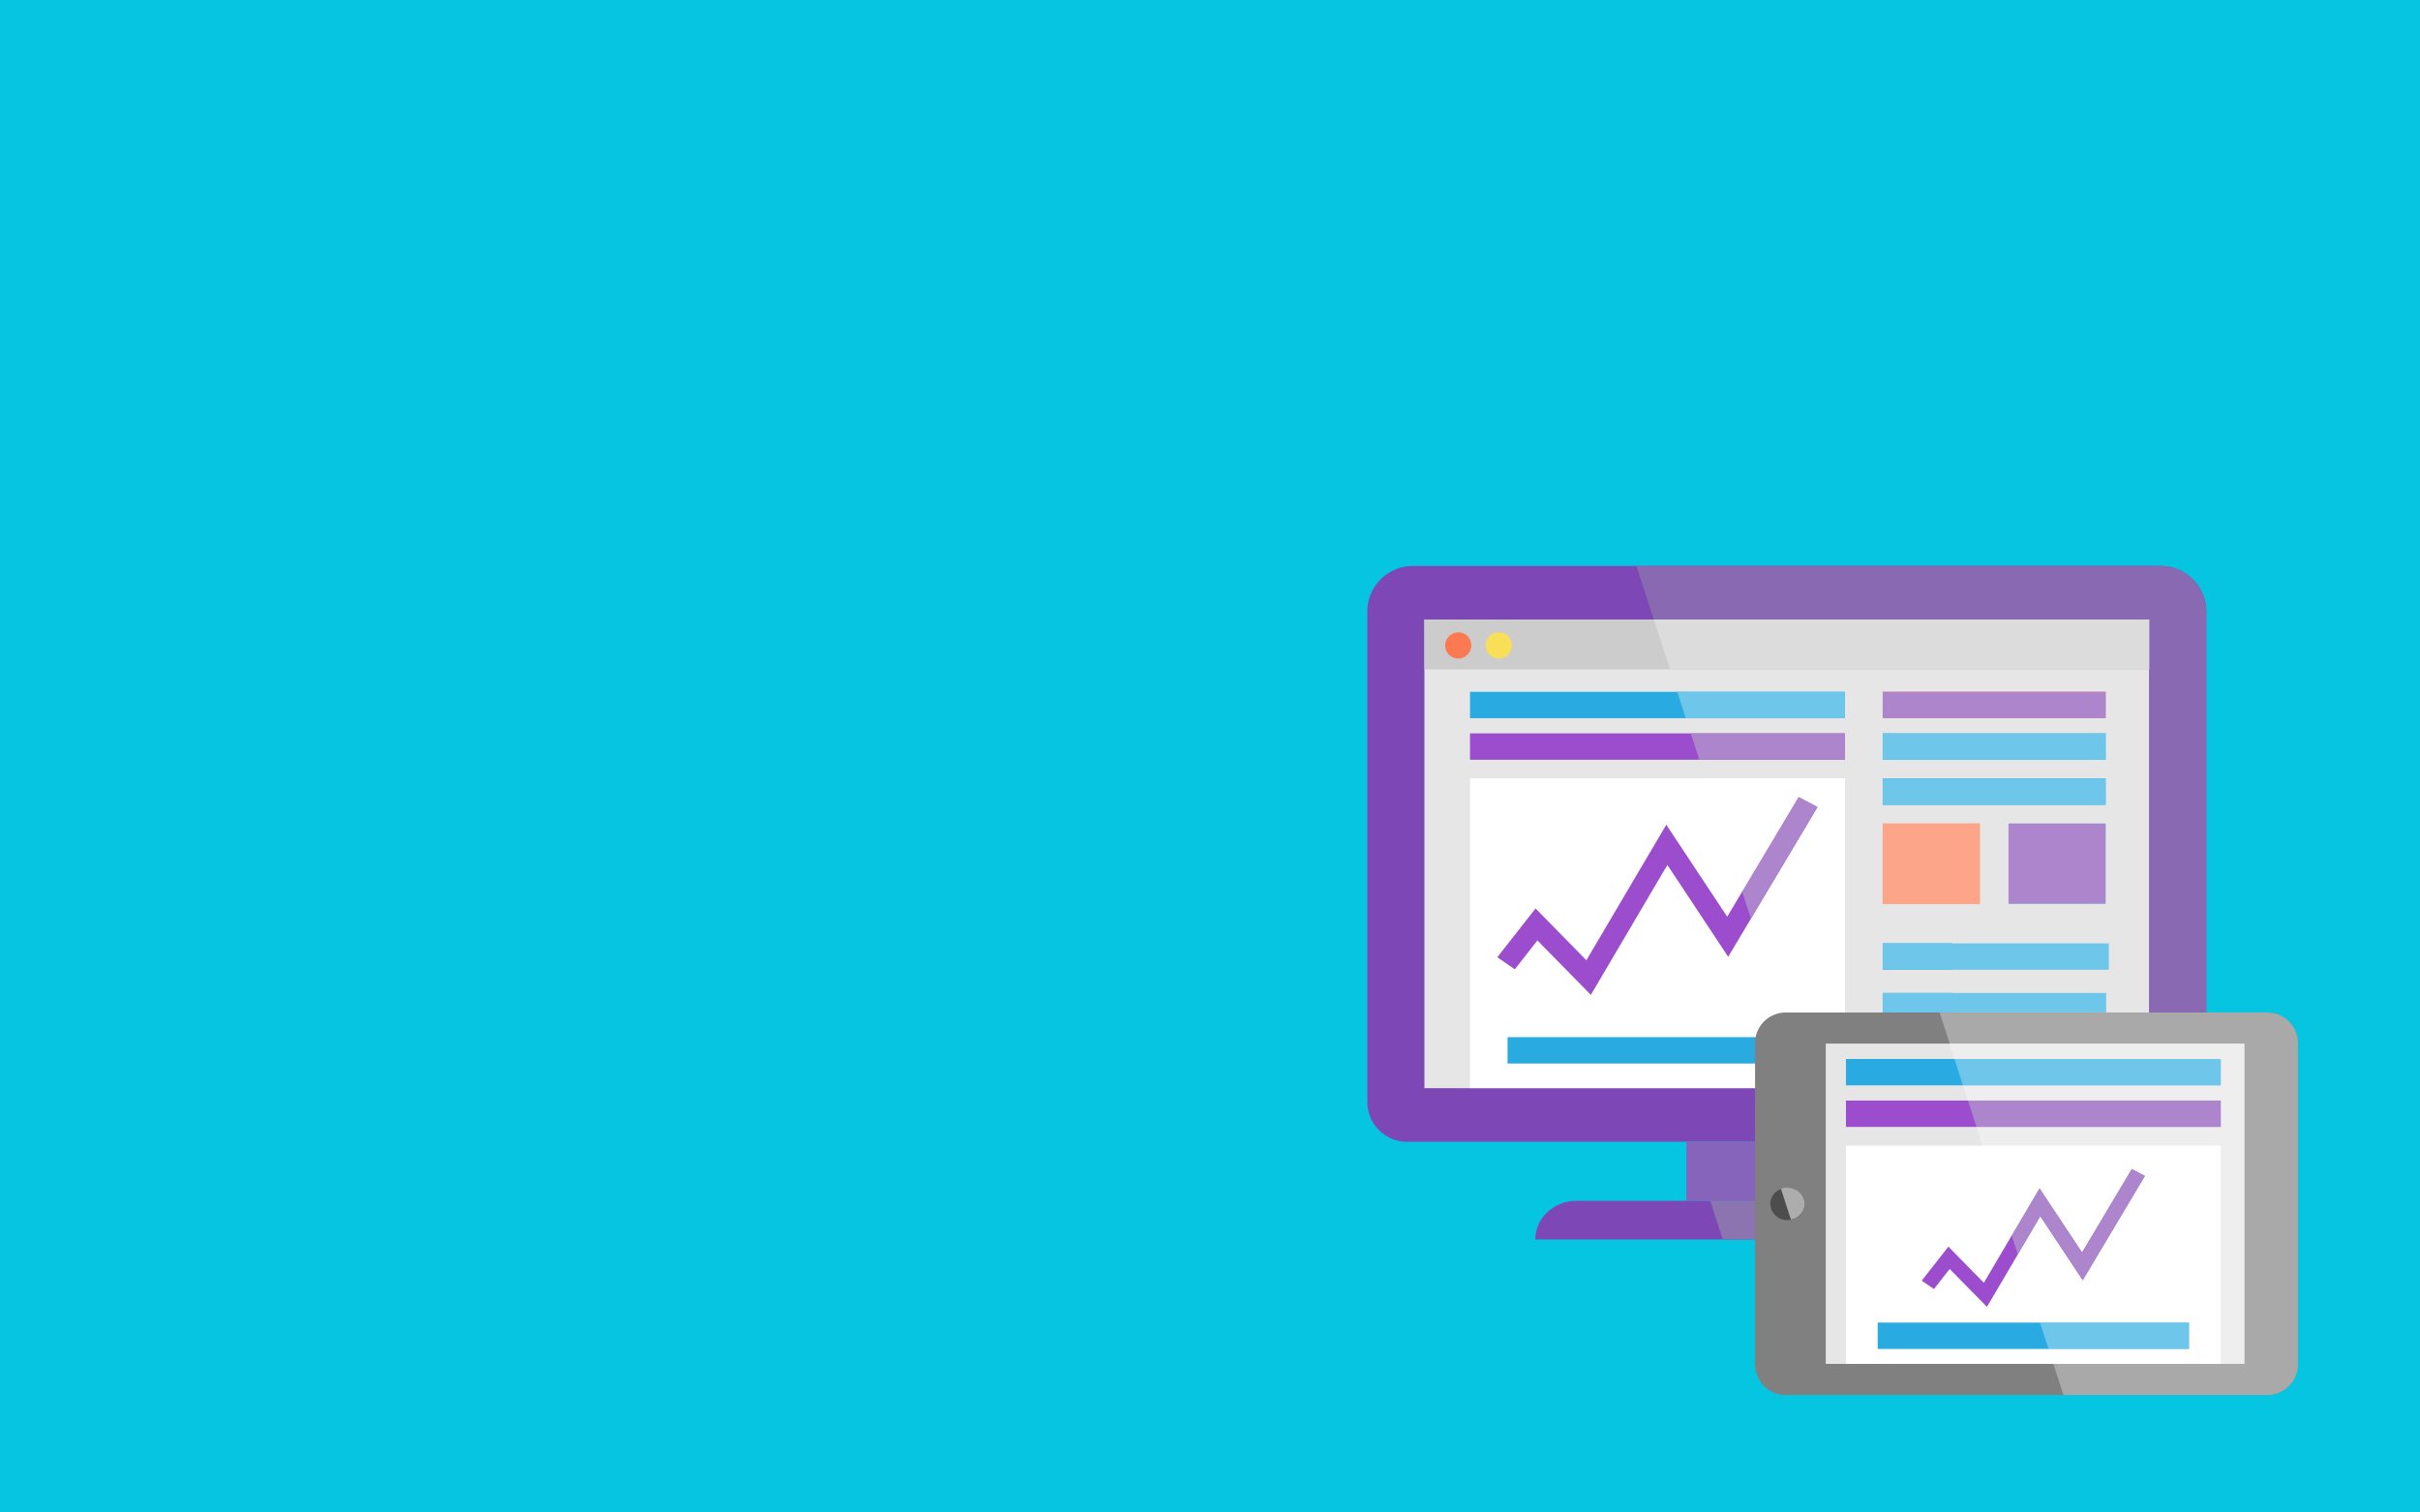<svg id="Layer_1" data-name="Layer 1" xmlns="http://www.w3.org/2000/svg" xmlns:xlink="http://www.w3.org/1999/xlink" viewBox="0 0 400 250"><defs><style>.cls-1{fill:none;}.cls-2{fill:#06c5e0;}.cls-3{clip-path:url(#clip-path);}.cls-4{fill:#7d48b5;}.cls-5{fill:#e6e6e6;}.cls-6{fill:#8664bc;}.cls-7{fill:#8b74af;}.cls-8{fill:#fff;}.cls-9{fill:#fc7a51;}.cls-10{fill:#29abe2;}.cls-11{fill:#9b4dce;}.cls-12{fill:#2be0c6;}.cls-13{fill:#ccc;}.cls-14{fill:#f9de58;}.cls-15{fill:#8969b2;}.cls-16{fill:#ad85cc;}.cls-17{fill:#6ec6eb;}.cls-18{fill:#fda589;}.cls-19{fill:#dcdcdc;}.cls-20{fill:gray;}.cls-21{fill:#4d4d4d;}.cls-22{fill:#adadad;}.cls-23{fill:#a9a9a9;}.cls-24{fill:#eee;}</style><clipPath id="clip-path"><rect class="cls-1" x="226" y="93.5" width="154" height="137.5"/></clipPath></defs><title>syslog</title><rect class="cls-2" width="400" height="250"/><g class="cls-3"><g class="cls-3"><path class="cls-4" d="M364.68,100.85v81.5a6.6,6.6,0,0,1-6.79,6.38H232.79a6.6,6.6,0,0,1-6.79-6.38v-81.5a7.55,7.55,0,0,1,7.77-7.3H356.91a7.55,7.55,0,0,1,7.77,7.3"/><rect class="cls-5" x="235.44" y="102.41" width="119.81" height="77.46"/><rect class="cls-6" x="278.74" y="188.73" width="33.21" height="9.75"/><path class="cls-4" d="M336.91,204.87H253.77a6.18,6.18,0,0,1,2-4.51,7,7,0,0,1,4.8-1.87h69.56a6.59,6.59,0,0,1,6.79,6.38"/><polygon class="cls-7" points="290.08 198.49 282.68 198.49 284.75 204.87 290.08 204.87 290.08 198.49"/><rect class="cls-8" x="242.98" y="128.67" width="61.96" height="51.19"/><rect class="cls-9" x="311.19" y="114.35" width="36.85" height="4.36"/><rect class="cls-10" x="311.19" y="121.22" width="36.85" height="4.36"/><rect class="cls-11" x="242.98" y="121.22" width="61.96" height="4.36"/><rect class="cls-10" x="249.18" y="171.43" width="49.56" height="4.36"/><rect class="cls-10" x="242.98" y="114.35" width="61.96" height="4.36"/><rect class="cls-10" x="311.19" y="128.67" width="36.85" height="4.36"/><rect class="cls-10" x="311.19" y="155.93" width="11.49" height="4.36"/><rect class="cls-10" x="311.19" y="164.13" width="11.49" height="4.36"/><rect class="cls-10" x="311.19" y="172.33" width="36.85" height="4.36"/><polygon class="cls-11" points="262.95 164.44 254.12 155.45 250.38 160.22 247.49 158.22 253.81 150.16 262.21 158.72 275.42 136.32 285.49 151.52 297.29 131.74 300.43 133.39 285.65 158.15 275.6 142.97 262.95 164.44"/><rect class="cls-9" x="311.19" y="136.13" width="16.04" height="13.24"/><rect class="cls-12" x="331.99" y="136.13" width="16.04" height="13.24"/><rect class="cls-13" x="235.44" y="102.41" width="119.81" height="8.23"/><path class="cls-9" d="M243.18,106.53a2.16,2.16,0,1,1-2.16-2,2.09,2.09,0,0,1,2.16,2"/><path class="cls-14" d="M249.89,106.53a2.16,2.16,0,1,1-2.16-2,2.09,2.09,0,0,1,2.16,2"/><path class="cls-15" d="M356.91,93.55H270.49l2.87,8.86h81.88v64.94h9.43v-66.5a7.55,7.55,0,0,0-7.78-7.3"/><path class="cls-8" d="M304.93,128.67h-23L288,147.38l9.34-15.65,3.13,1.65-11,18.47,5,15.56a5.59,5.59,0,0,1,.85-.06h9.63V128.67"/><rect class="cls-16" x="311.19" y="114.35" width="36.85" height="4.36"/><rect class="cls-17" x="311.19" y="121.22" width="36.85" height="4.36"/><polygon class="cls-16" points="304.94 121.22 279.47 121.22 280.88 125.58 304.94 125.58 304.94 121.22"/><polygon class="cls-17" points="304.94 114.35 277.24 114.35 278.65 118.71 304.94 118.71 304.94 114.35"/><rect class="cls-17" x="311.19" y="128.67" width="36.85" height="4.36"/><rect class="cls-17" x="311.19" y="155.93" width="37.38" height="4.36"/><rect class="cls-17" x="311.19" y="164.13" width="36.93" height="3.22"/><polygon class="cls-16" points="297.29 131.74 287.96 147.38 289.41 151.85 300.43 133.39 297.29 131.74"/><rect class="cls-18" x="311.19" y="136.13" width="16.04" height="13.24"/><rect class="cls-16" x="331.99" y="136.13" width="16.04" height="13.24"/><polygon class="cls-19" points="355.25 102.41 273.37 102.41 276.04 110.64 355.25 110.64 355.25 102.41"/><path class="cls-20" d="M379.82,172.26v53.41a5.07,5.07,0,0,1-5.23,4.91H295.31a5.07,5.07,0,0,1-5.22-4.91V172.26a5.07,5.07,0,0,1,5.22-4.9H374.6a5.07,5.07,0,0,1,5.23,4.9"/><rect class="cls-5" x="301.78" y="172.5" width="69.2" height="52.94"/><path class="cls-21" d="M298.3,199a2.72,2.72,0,0,1-2.29,2.62,3.1,3.1,0,0,1-.56.05,2.76,2.76,0,0,1-2.84-2.67,2.68,2.68,0,0,1,1.75-2.47,3,3,0,0,1,1.09-.2A2.76,2.76,0,0,1,298.3,199"/><path class="cls-22" d="M295.46,196.29a3,3,0,0,0-1.09.2l1.65,5.09A2.72,2.72,0,0,0,298.3,199a2.76,2.76,0,0,0-2.84-2.67"/><rect class="cls-8" x="305.12" y="189.37" width="61.96" height="36.07"/><rect class="cls-11" x="305.12" y="181.91" width="61.96" height="4.36"/><rect class="cls-10" x="305.12" y="175.04" width="61.96" height="4.36"/><rect class="cls-10" x="310.36" y="218.61" width="51.47" height="4.36"/><polygon class="cls-11" points="328.42 216.01 322.26 209.75 319.66 213.07 317.64 211.68 322.05 206.06 327.91 212.03 337.12 196.41 344.14 207 352.36 193.22 354.55 194.37 344.25 211.63 337.24 201.05 328.42 216.01"/><path class="cls-23" d="M374.6,167.35h-54l1.67,5.15H371v52.94H339.4l1.67,5.14H374.6a5.07,5.07,0,0,0,5.23-4.91V172.26a5.07,5.07,0,0,0-5.23-4.9"/><polygon class="cls-24" points="370.98 172.5 322.23 172.5 323.05 175.04 367.07 175.04 367.07 179.4 324.46 179.4 325.28 181.91 367.07 181.91 367.07 186.27 326.69 186.27 327.7 189.37 367.07 189.37 367.07 225.43 339.4 225.43 370.98 225.43 370.98 172.5"/><polygon class="cls-8" points="367.07 189.37 327.7 189.37 332.51 204.22 337.12 196.41 344.14 207 352.36 193.22 354.55 194.37 344.25 211.63 337.24 201.05 333.53 207.35 337.19 218.61 361.83 218.61 361.83 222.97 338.6 222.97 339.4 225.43 367.07 225.43 367.07 189.37"/><polygon class="cls-16" points="367.07 181.91 325.28 181.91 326.69 186.27 367.07 186.27 367.07 181.91"/><polygon class="cls-17" points="367.07 175.04 323.05 175.04 324.46 179.4 367.07 179.4 367.07 175.04"/><polygon class="cls-17" points="361.83 218.61 337.19 218.61 338.6 222.97 361.83 222.97 361.83 218.61"/><polygon class="cls-16" points="352.36 193.22 344.14 207 337.12 196.41 332.51 204.22 333.53 207.35 337.24 201.05 344.25 211.63 354.55 194.37 352.36 193.22"/></g></g></svg>